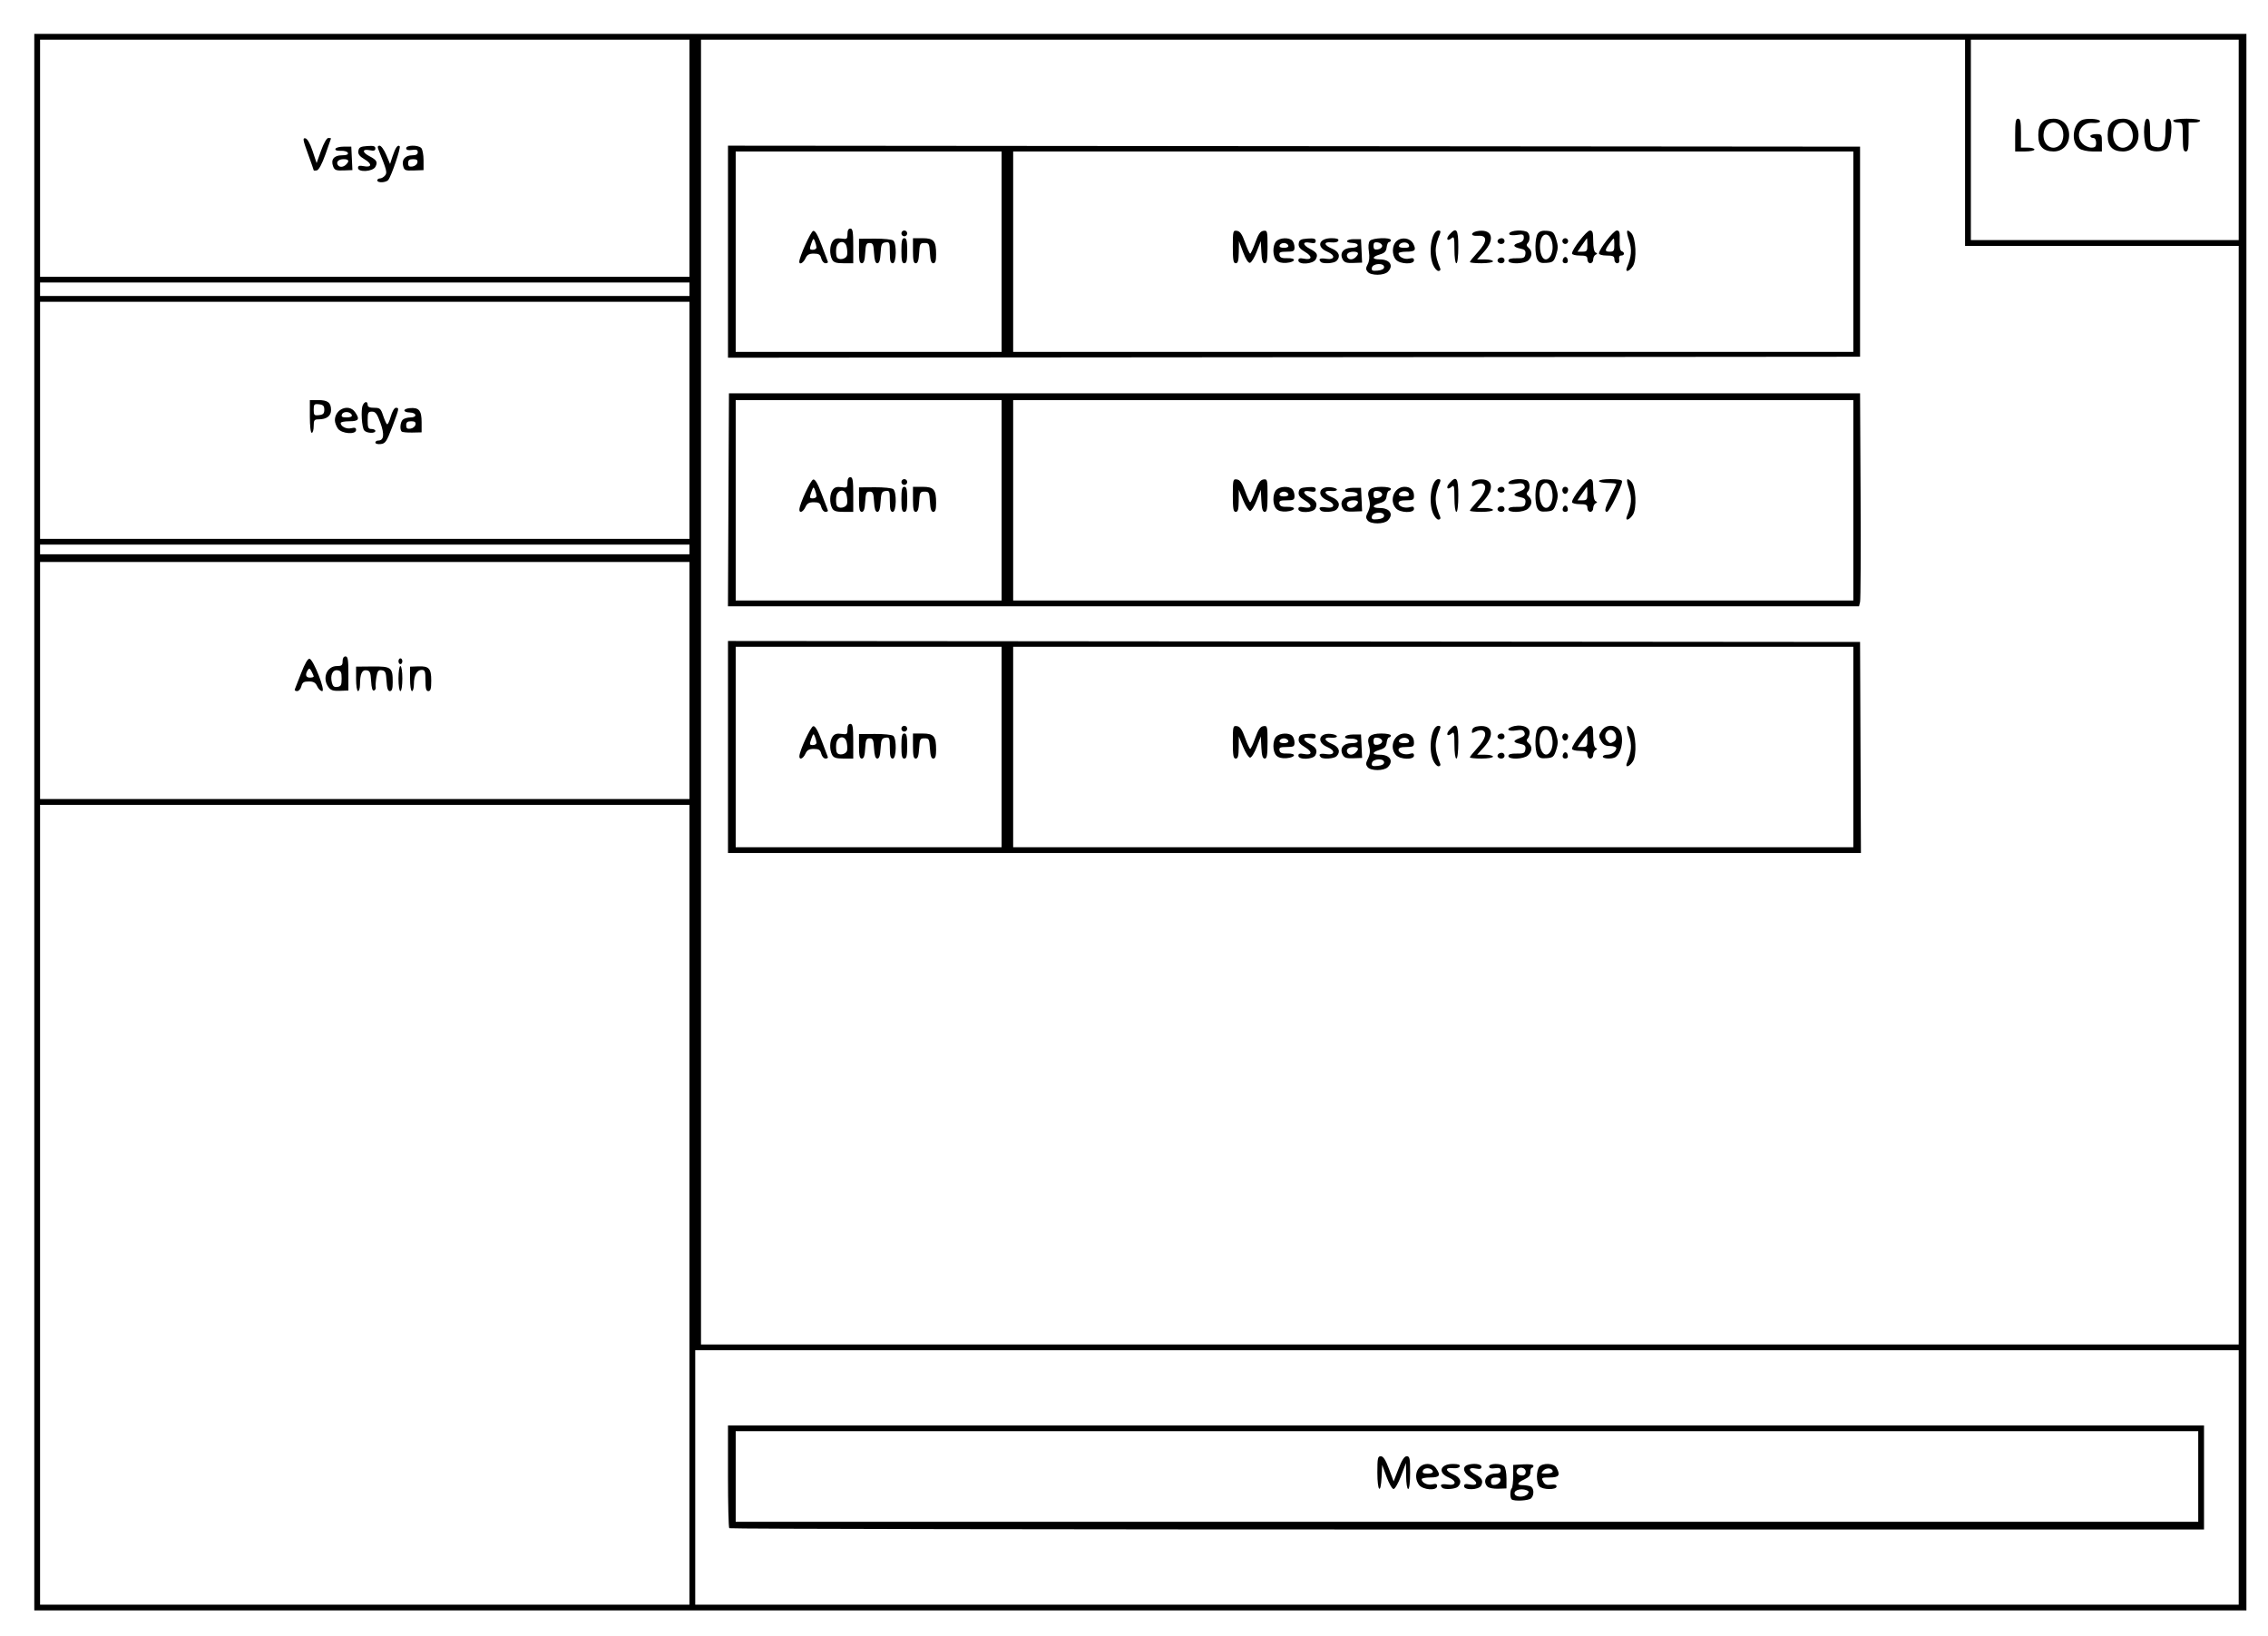 <?xml version="1.0" encoding="UTF-8" standalone="no"?>
<!-- Created with Inkscape (http://www.inkscape.org/) -->

<svg
   xmlns:dc="http://purl.org/dc/elements/1.1/"
   xmlns:cc="http://creativecommons.org/ns#"
   xmlns:rdf="http://www.w3.org/1999/02/22-rdf-syntax-ns#"
   xmlns:svg="http://www.w3.org/2000/svg"
   xmlns="http://www.w3.org/2000/svg"
   xmlns:sodipodi="http://sodipodi.sourceforge.net/DTD/sodipodi-0.dtd"
   xmlns:inkscape="http://www.inkscape.org/namespaces/inkscape"
   version="1.1"
   id="svg3870"
   width="1177"
   height="849"
   viewBox="0 0 1177 849"
   sodipodi:docname="restchat_client_layout_2.svg"
   inkscape:version="0.92.5 (2060ec1f9f, 2020-04-08)">
  <defs
     id="defs3874" />
  <sodipodi:namedview
     pagecolor="#ffffff"
     bordercolor="#666666"
     borderopacity="1"
     objecttolerance="10"
     gridtolerance="10"
     guidetolerance="10"
     inkscape:pageopacity="0"
     inkscape:pageshadow="2"
     inkscape:window-width="1274"
     inkscape:window-height="1146"
     id="namedview3872"
     showgrid="false"
     inkscape:zoom="6.2898353"
     inkscape:cx="1125.6784"
     inkscape:cy="3.3086229"
     inkscape:window-x="1282"
     inkscape:window-y="290"
     inkscape:window-maximized="0"
     inkscape:current-layer="svg3870" />
  <path
     style="fill:#000000"
     d="M 17.795,426.59 V 17.59 H 591.795 1165.795 v 409 409 H 591.795 17.795 Z m 340,198.5 v -207.5 h -168.5 -168.5 v 207.5 207.5 h 168.5 168.5 z m 804,141.5 v -66 h -400.5 -400.5 v 66 66 h 400.5 400.5 z M 378.462,792.923 c -0.367,-0.367 -0.667,-12.517 -0.667,-27 v -26.333 h 383 383 v 27 27 H 761.462 c -210.283,0 -382.633,-0.3 -383,-0.667 z m 762.333,-26.833 v -23.5 h -379.5 -379.5 v 23.5 23.5 h 379.5 379.5 z M 784.462,777.923 c -0.901,-0.901 -0.847,-4.82 0.08,-5.746 0.41,-0.41 0.748,-3.298 0.75,-6.417 l 0.004,-5.67 5.25,-0.302 c 3.199,-0.184 5.25,0.109 5.25,0.75 0,0.579 -0.373,1.052 -0.829,1.052 -0.456,0 -0.794,1.012 -0.75,2.25 0.056,1.598 -0.856,2.684 -3.149,3.75 -3.844,1.786 -4.189,3 -0.853,3 1.33,0 3.13,0.273 4,0.607 1.864,0.715 2.096,4.479 0.382,6.193 -1.265,1.265 -8.995,1.672 -10.133,0.533 z m 8.236,-2.717 c 0.889,-1.071 0.785,-1.523 -0.459,-2 -3.294,-1.264 -7.27,0.238 -6.013,2.271 0.964,1.56 5.096,1.386 6.472,-0.271 z m -0.903,-11.617 c 0,-2.121 -3.347,-2.865 -4.5,-1 -0.923,1.494 0.361,3 2.559,3 1.274,0 1.941,-0.687 1.941,-2 z m -77,0.5 c 0,-7.491 0.212,-8.5 1.785,-8.5 1.281,0 2.473,1.84 4.224,6.522 l 2.439,6.522 2.519,-6.522 c 1.777,-4.6 3.037,-6.522 4.276,-6.522 1.539,0 1.758,1.057 1.758,8.5 0,5 -0.412,8.5 -1,8.5 -0.56,0 -1.034,-2.968 -1.078,-6.75 l -0.078,-6.75 -2.561,6.75 c -1.408,3.712 -3.149,6.75 -3.869,6.75 -0.719,0 -2.345,-2.812 -3.612,-6.25 l -2.304,-6.25 -0.298,6.25 c -0.445,9.352 -2.202,7.557 -2.202,-2.25 z m 21.557,6.277 c -3.221,-4.598 -0.673,-10.777 4.443,-10.777 1.849,0 3.446,0.799 4.443,2.223 2.617,3.737 1.976,4.777 -2.943,4.777 -2.475,0 -4.5,0.395 -4.5,0.878 0,1.824 3.041,3.329 5.487,2.715 1.858,-0.466 2.513,-0.235 2.513,0.888 0,2.581 -7.536,2.019 -9.443,-0.703 z m 7.198,-7.027 c -0.616,-1.87 -4.409,-2.095 -5.096,-0.303 -0.458,1.195 0.108,1.553 2.456,1.553 1.994,0 2.909,-0.433 2.64,-1.25 z m 4.912,8.583 c -1.539,-1.539 -0.446,-2.172 2.833,-1.64 4.485,0.728 4.891,-1.875 0.572,-3.664 -5.927,-2.455 -4.539,-7.03 2.134,-7.03 2.725,0 3.831,0.39 3.543,1.25 -0.25,0.749 -1.687,1.12 -3.583,0.925 -4.229,-0.435 -4.038,1.434 0.334,3.261 3.633,1.518 4.566,4.099 2.3,6.364 -1.276,1.276 -7.015,1.652 -8.133,0.533 z m 11.333,-0.808 c 0,-1.092 0.748,-1.325 2.879,-0.899 4.268,0.854 4.62,-1.134 0.62,-3.494 -3.704,-2.185 -4.668,-5.469 -1.917,-6.525 3.062,-1.175 7.418,-0.665 7.418,0.868 0,1.106 -0.751,1.325 -3,0.875 -3.9,-0.78 -3.955,1.105 -0.09,3.103 3.375,1.746 4.181,3.345 2.92,5.797 -1.175,2.284 -8.83,2.523 -8.83,0.275 z m 12.2,0.275 c -2.865,-2.865 -0.551,-6.8 4,-6.8 1.91,0 2.8,-0.513 2.8,-1.613 0,-1.224 -0.724,-1.507 -3,-1.173 -2.047,0.3 -3,0.019 -3,-0.886 0,-1.689 6.138,-1.789 7.8,-0.127 0.66,0.66 1.2,3.512 1.2,6.338 v 5.138 l -4.3,0.163 c -2.365,0.089 -4.84,-0.378 -5.5,-1.038 z m 6.613,-3.05 c 0.248,-1.3 -0.329,-1.75 -2.24,-1.75 -1.935,0 -2.573,0.513 -2.573,2.07 0,1.572 0.539,1.993 2.24,1.75 1.232,-0.176 2.39,-1.107 2.573,-2.07 z m 20.209,2.777 c -0.672,-0.81 -1.222,-3.072 -1.222,-5.027 0,-1.955 0.55,-4.217 1.222,-5.027 1.824,-2.198 7.681,-1.896 8.942,0.461 2.11,3.942 1.333,5.066 -3.5,5.066 -4.298,0 -4.476,0.11 -3.411,2.1 0.85,1.589 1.834,1.996 4.035,1.673 1.967,-0.289 2.911,0.003 2.911,0.9 0,1.864 -7.409,1.744 -8.978,-0.146 z m 6.978,-7.558 c 0,-1.876 -3.127,-2.271 -4.792,-0.605 -1.516,1.516 -1.399,1.637 1.578,1.637 1.768,0 3.214,-0.464 3.214,-1.031 z M 1161.795,412.59 v -285 h -71 -71 v -53.5 -53.5 h -328 -328 v 338.5 338.5 h 399 399 z M 377.795,387.588 v -55.002 l 293.75,0.252 293.75,0.252 0.228,54.75 0.227,54.75 H 671.772 377.795 Z m 142,0.002 v -52 h -69 -69 v 52 52 h 69 69 z m -104.948,4.75 c 0.121,-2.902 5.838,-15.274 7.182,-15.544 1.009,-0.203 2.369,2.126 4.365,7.47 1.595,4.27 3.05,8.115 3.233,8.544 0.183,0.429 -0.371,0.78 -1.231,0.78 -0.86,0 -1.847,-1.125 -2.192,-2.5 -0.507,-2.021 -1.246,-2.5 -3.859,-2.5 -2.476,0 -3.497,0.584 -4.37,2.5 -1.187,2.606 -3.22,3.418 -3.13,1.25 z m 8.877,-7 c -0.039,-0.688 -0.413,-2.127 -0.833,-3.199 -0.672,-1.718 -0.895,-1.569 -1.878,1.25 -1.006,2.885 -0.924,3.199 0.833,3.199 1.071,0 1.916,-0.562 1.878,-1.25 z m 8.105,6.316 c -1.44,-2.69 -1.292,-7.332 0.302,-9.512 0.967,-1.322 2.214,-1.7 4.5,-1.364 2.914,0.427 3.163,0.242 3.163,-2.363 0,-1.846 0.52,-2.827 1.5,-2.827 1.222,0 1.5,1.667 1.5,9 v 9 h -4.965 c -3.885,0 -5.19,-0.421 -6,-1.934 z m 7.793,-2.395 c 0.192,-1.006 0.068,-2.948 -0.275,-4.315 -0.912,-3.635 -4.933,-2.903 -5.378,0.978 -0.179,1.559 -0.068,3.503 0.246,4.32 0.787,2.051 4.974,1.289 5.407,-0.984 z m 6.172,-2.025 v -6.354 l 8.25,-0.059 c 4.537,-0.033 8.812,0.407 9.5,0.976 1.889,1.565 1.672,11.791 -0.25,11.791 -1.154,0 -1.5,-1.286 -1.5,-5.57 0,-5.204 -0.148,-5.549 -2.25,-5.25 -1.96,0.278 -2.289,0.996 -2.552,5.57 -0.212,3.681 -0.719,5.25 -1.698,5.25 -0.978,0 -1.486,-1.569 -1.698,-5.25 -0.258,-4.483 -0.595,-5.25 -2.302,-5.25 -1.708,0 -2.044,0.767 -2.302,5.25 -0.217,3.777 -0.709,5.25 -1.75,5.25 -1.112,-3e-5 -1.448,-1.475 -1.448,-6.354 z m 22,-0.146 c 0,-5.111 0.321,-6.5 1.5,-6.5 1.179,0 1.5,1.389 1.5,6.5 0,5.111 -0.321,6.5 -1.5,6.5 -1.179,0 -1.5,-1.389 -1.5,-6.5 z m 6,0 v -6.5 h 4.965 c 5.857,0 7.035,1.412 7.035,8.434 0,3.319 -0.395,4.566 -1.448,4.566 -1.041,0 -1.533,-1.473 -1.75,-5.25 -0.279,-4.853 -0.491,-5.25 -2.802,-5.25 -2.311,0 -2.523,0.397 -2.802,5.25 -0.217,3.777 -0.709,5.25 -1.75,5.25 -1.115,0 -1.448,-1.493 -1.448,-6.5 z m -6,-9 c 0,-0.825 0.675,-1.5 1.5,-1.5 0.825,0 1.5,0.675 1.5,1.5 0,0.825 -0.675,1.5 -1.5,1.5 -0.825,0 -1.5,-0.675 -1.5,-1.5 z m 494,9.5 v -52 h -218 -218 v 52 52 h 218 218 z m -252.028,10.466 c -0.964,-1.161 -1.003,-2.073 -0.162,-3.75 1.499,-2.99 1.659,-4.708 0.742,-7.979 -1.143,-4.076 0.76,-5.737 6.571,-5.737 2.683,0 4.878,0.45 4.878,1 0,0.55 -0.42,1 -0.934,1 -0.513,0 -1.076,1.238 -1.25,2.75 -0.244,2.122 -1.058,2.968 -3.566,3.707 -4.194,1.235 -4.168,2.543 0.05,2.543 5.229,0 7.313,3.244 4.129,6.429 -2.031,2.031 -8.782,2.055 -10.457,0.037 z m 8.528,-2.466 c 0,-2.307 -5.874,-2.01 -6.323,0.32 -0.291,1.513 0.212,1.766 2.986,1.5 2.157,-0.207 3.337,-0.85 3.337,-1.82 z m -1,-11 c 0,-0.825 -1.012,-1.644 -2.25,-1.82 -1.732,-0.246 -2.25,0.173 -2.25,1.82 0,1.646 0.518,2.065 2.25,1.82 1.238,-0.176 2.25,-0.995 2.25,-1.82 z m 26.383,9.75 c -2.601,-6.216 -0.752,-17.75 2.845,-17.75 1.032,0 1.258,0.535 0.741,1.75 -2.965,6.969 -2.93,10.504 0.179,18 0.285,0.688 -0.14,1.25 -0.944,1.25 -0.804,0 -2.074,-1.462 -2.822,-3.25 z m 100.629,1.5 c 2.396,-5.775 2.695,-9.342 1.17,-13.973 -1.745,-5.301 -1.44,-6.464 1.043,-3.98 2.465,2.465 3.041,13.884 0.868,17.201 -1.879,2.868 -4.194,3.433 -3.081,0.752 z M 639.795,385.02 c 0,-8.197 0.093,-8.556 2.146,-8.25 1.605,0.239 2.663,1.769 4.194,6.07 1.126,3.163 2.323,5.75 2.66,5.75 0.337,0 1.534,-2.587 2.66,-5.75 1.531,-4.301 2.588,-5.831 4.194,-6.07 2.053,-0.306 2.146,0.053 2.146,8.25 0,6.82 -0.296,8.57 -1.45,8.57 -1.064,0 -1.53,-1.531 -1.75,-5.75 l -0.3,-5.75 -2.111,5.5 c -1.161,3.025 -2.708,5.5 -3.438,5.5 -0.73,0 -2.347,-2.475 -3.592,-5.5 l -2.265,-5.5 -0.047,5.75 c -0.036,4.424 -0.393,5.75 -1.547,5.75 -1.217,0 -1.5,-1.619 -1.5,-8.57 z m 22.624,7.051 c -2.07,-2.07 -2.101,-7.862 -0.053,-9.91 1.86,-1.86 6.53,-2.07 8.229,-0.371 0.66,0.66 1.2,2.235 1.2,3.5 0,2.024 -0.49,2.3 -4.073,2.3 -3.349,0 -4.01,0.311 -3.717,1.75 0.269,1.32 1.279,1.721 4.112,1.632 4.835,-0.151 4.368,2.003 -0.525,2.42 -2.275,0.194 -4.131,-0.28 -5.173,-1.321 z m 6.126,-7.732 c -0.229,-0.688 -1.242,-1.25 -2.25,-1.25 -1.008,0 -2.021,0.562 -2.25,1.25 -0.264,0.792 0.561,1.25 2.25,1.25 1.689,0 2.514,-0.458 2.25,-1.25 z m 5.25,7.775 c 0,-1.092 0.748,-1.325 2.879,-0.899 4.298,0.86 4.609,-1.14 0.551,-3.535 -2.673,-1.577 -3.487,-2.667 -3.249,-4.348 0.265,-1.863 1.04,-2.295 4.569,-2.551 3.285,-0.238 4.25,0.041 4.25,1.225 0,1.169 -0.711,1.39 -3,0.932 -3.9,-0.78 -3.955,1.105 -0.09,3.103 3.375,1.746 4.181,3.345 2.92,5.797 -1.175,2.284 -8.83,2.523 -8.83,0.275 z m 11.667,0.808 c -1.539,-1.539 -0.446,-2.172 2.833,-1.64 4.485,0.728 4.891,-1.875 0.572,-3.664 -5.717,-2.368 -4.532,-7.381 1.613,-6.83 1.846,0.165 3.336,0.745 3.311,1.287 -0.025,0.543 -1.385,0.846 -3.021,0.675 -4.059,-0.426 -3.752,1.487 0.525,3.274 3.633,1.518 4.566,4.099 2.3,6.364 -1.276,1.276 -7.015,1.652 -8.133,0.533 z m 11.337,-1.327 c -1.747,-3.265 0.359,-6.007 4.615,-6.007 2.406,0 3.407,-0.402 3.108,-1.25 -0.245,-0.696 -1.857,-1.182 -3.634,-1.097 -2.021,0.097 -3.053,-0.271 -2.81,-1 0.211,-0.634 2.147,-1.153 4.301,-1.153 h 3.917 l 0.293,6.086 0.293,6.086 -4.505,0.17 c -3.592,0.136 -4.722,-0.236 -5.579,-1.836 z m 6.796,-1.207 c 1.853,-1.853 1.434,-2.8 -1.241,-2.8 -2.634,0 -4.053,1.392 -3.059,3 0.837,1.354 2.84,1.26 4.3,-0.2 z m 20.855,1.371 c -3.734,-4.126 -0.912,-11.171 4.474,-11.171 3.091,0 4.871,1.717 4.871,4.7 0,2.017 -0.493,2.3 -4,2.3 -2.805,0 -4,0.428 -4,1.433 0,1.774 3.32,2.918 6,2.067 1.419,-0.45 2,-0.18 2,0.933 0,2.32 -7.191,2.119 -9.345,-0.261 z m 6.686,-7.724 c -0.688,-1.792 -4.481,-1.567 -5.096,0.303 -0.269,0.817 0.646,1.25 2.64,1.25 2.348,0 2.915,-0.358 2.456,-1.553 z m 23.659,2.43 c 0,-6.268 -0.183,-6.971 -1.524,-5.857 -2.285,1.897 -3.067,0.291 -0.981,-2.014 3.585,-3.962 4.506,-2.635 4.506,6.494 0,5 -0.412,8.5 -1,8.5 -0.573,0 -1,-3.041 -1,-7.122 z m 8,6.484 c 0,-0.351 1.8,-2.591 4,-4.978 4.089,-4.436 5.116,-8.019 2.578,-8.993 -0.782,-0.3 -2.397,-0.024 -3.589,0.614 -1.881,1.007 -2.122,0.918 -1.82,-0.673 0.237,-1.252 1.396,-1.934 3.655,-2.151 6.96,-0.67 8.2,4.572 2.56,10.815 l -3.616,4.003 h 4.116 c 2.264,0 4.116,0.45 4.116,1 0,0.556 -2.667,1 -6,1 -3.3,0 -6,-0.287 -6,-0.638 z m 14.694,-0.001 c -0.933,-0.934 0.195,-2.361 1.865,-2.361 0.793,0 1.441,0.675 1.441,1.5 0,1.506 -2.111,2.056 -3.306,0.861 z m 5.306,-0.697 c 0,-0.919 1.327,-1.309 4.25,-1.25 3.683,0.075 4.293,-0.215 4.571,-2.175 0.259,-1.827 -0.268,-2.379 -2.75,-2.875 -3.867,-0.773 -3.886,-1.618 -0.069,-3.059 2.219,-0.838 2.833,-1.574 2.353,-2.824 -0.516,-1.345 -1.436,-1.565 -4.502,-1.074 -3.8,0.608 -5.348,-0.62 -2.271,-1.801 4.464,-1.713 9.418,-0.24 9.418,2.8 0,1.206 -0.469,2.662 -1.042,3.235 -0.723,0.723 -0.57,1.434 0.5,2.322 2.066,1.715 1.948,4.359 -0.286,6.38 -2.271,2.055 -10.171,2.303 -10.171,0.319 z m 15.065,-0.541 c -1.48,-2.766 -1.335,-11.372 0.229,-13.51 0.909,-1.243 2.323,-1.672 4.75,-1.441 3.062,0.291 3.602,0.791 4.742,4.39 1.048,3.31 1.048,4.791 0,8 -1.155,3.537 -1.661,3.97 -4.971,4.245 -2.85,0.237 -3.926,-0.145 -4.75,-1.684 z m 6.899,-2.056 c 2.142,-4.002 0.568,-11.066 -2.465,-11.066 -3.004,0 -4.361,5.607 -2.525,10.435 1.155,3.039 3.54,3.34 4.99,0.631 z m 6.212,2.381 c 0.452,-2.172 2.227,-2.305 2.633,-0.197 0.211,1.095 -0.28,1.75 -1.31,1.75 -0.961,0 -1.512,-0.647 -1.323,-1.553 z m 12.823,-0.447 c 0,-1.667 -0.667,-2 -4,-2 -2.2,0 -4,-0.477 -4,-1.06 0,-2.144 7.555,-11.865 9.25,-11.902 1.456,-0.032 1.75,0.872 1.75,5.379 0,3.356 0.476,5.639 1.25,6 1,0.467 1,0.7 0,1.167 -0.688,0.321 -1.25,1.446 -1.25,2.5 0,1.054 -0.675,1.917 -1.5,1.917 -0.833,0 -1.5,-0.889 -1.5,-2 z m 0,-7.667 c 0,-2.017 -0.146,-3.479 -0.324,-3.25 -0.178,0.229 -1.334,1.879 -2.568,3.667 l -2.244,3.25 h 2.568 c 2.291,0 2.568,-0.396 2.568,-3.667 z m 8,8.667 c 0,-0.55 1.035,-1 2.3,-1 2.423,0 4.7,-1.676 4.7,-3.46 0,-0.583 -1.439,-1.055 -3.197,-1.05 -2.415,0.007 -3.563,-0.635 -4.691,-2.625 -1.344,-2.372 -1.322,-2.896 0.22,-5.25 2.057,-3.14 6.53,-3.53 9.012,-0.786 2.842,3.14 1.761,12.065 -1.745,14.406 -1.638,1.094 -6.6,0.918 -6.6,-0.235 z m 5.837,-7.878 c 2.095,-1.328 1.02,-5.571 -1.502,-5.93 -2.614,-0.372 -4.125,3.152 -2.296,5.356 1.383,1.666 1.941,1.751 3.798,0.574 z m -26.198,-0.815 c -1.195,-1.195 -0.646,-3.306 0.861,-3.306 0.825,0 1.5,0.648 1.5,1.441 0,1.671 -1.427,2.798 -2.361,1.865 z m -33.946,-0.946 c -0.933,-0.933 0.195,-2.361 1.865,-2.361 0.793,0 1.441,0.675 1.441,1.5 0,1.506 -2.111,2.056 -3.306,0.861 z m -399.452,-123.611 0.258,-55.25 h 293.5 293.5 l 0.273,53 c 0.15,29.15 0.029,54.013 -0.269,55.25 l -0.542,2.25 H 671.267 377.778 Z m 141.758,0.25 v -52 h -69 -69 v 52 52 h 69 69 z m -104.948,4.75 c 0.121,-2.902 5.838,-15.274 7.182,-15.544 1.009,-0.203 2.369,2.126 4.365,7.47 1.595,4.27 3.05,8.115 3.233,8.544 0.183,0.429 -0.371,0.78 -1.231,0.78 -0.86,0 -1.847,-1.125 -2.192,-2.5 -0.507,-2.021 -1.246,-2.5 -3.859,-2.5 -2.476,0 -3.497,0.584 -4.37,2.5 -1.187,2.606 -3.22,3.418 -3.13,1.25 z m 8.877,-7 c -0.039,-0.688 -0.413,-2.127 -0.833,-3.199 -0.672,-1.718 -0.895,-1.569 -1.878,1.25 -1.006,2.885 -0.924,3.199 0.833,3.199 1.071,0 1.916,-0.562 1.878,-1.25 z m 8.105,6.316 c -1.44,-2.69 -1.292,-7.332 0.302,-9.512 0.967,-1.322 2.214,-1.7 4.5,-1.364 2.914,0.428 3.163,0.242 3.163,-2.363 0,-1.846 0.52,-2.827 1.5,-2.827 1.222,0 1.5,1.667 1.5,9 v 9 h -4.965 c -3.885,0 -5.19,-0.421 -6,-1.934 z m 7.793,-2.395 c 0.192,-1.006 0.068,-2.948 -0.275,-4.315 -0.912,-3.635 -4.933,-2.903 -5.378,0.978 -0.179,1.559 -0.068,3.503 0.246,4.32 0.787,2.051 4.974,1.289 5.407,-0.984 z m 6.172,-2.025 v -6.354 l 8.25,-0.059 c 4.537,-0.033 8.812,0.407 9.5,0.976 1.889,1.565 1.672,11.791 -0.25,11.791 -1.154,0 -1.5,-1.286 -1.5,-5.57 0,-5.204 -0.148,-5.549 -2.25,-5.25 -1.96,0.278 -2.289,0.996 -2.552,5.57 -0.212,3.681 -0.719,5.25 -1.698,5.25 -0.978,0 -1.486,-1.569 -1.698,-5.25 -0.258,-4.483 -0.595,-5.25 -2.302,-5.25 -1.708,0 -2.044,0.767 -2.302,5.25 -0.217,3.777 -0.709,5.25 -1.75,5.25 -1.112,-3e-5 -1.448,-1.475 -1.448,-6.354 z m 22,-0.146 c 0,-5.111 0.321,-6.5 1.5,-6.5 1.179,0 1.5,1.389 1.5,6.5 0,5.111 -0.321,6.5 -1.5,6.5 -1.179,0 -1.5,-1.389 -1.5,-6.5 z m 6,0 v -6.5 h 4.965 c 5.857,0 7.035,1.412 7.035,8.434 0,3.319 -0.395,4.566 -1.448,4.566 -1.041,0 -1.533,-1.473 -1.75,-5.25 -0.279,-4.853 -0.491,-5.25 -2.802,-5.25 -2.311,0 -2.523,0.397 -2.802,5.25 -0.217,3.777 -0.709,5.25 -1.75,5.25 -1.115,0 -1.448,-1.493 -1.448,-6.5 z m -6,-9 c 0,-0.825 0.675,-1.5 1.5,-1.5 0.825,0 1.5,0.675 1.5,1.5 0,0.825 -0.675,1.5 -1.5,1.5 -0.825,0 -1.5,-0.675 -1.5,-1.5 z m 494,9.5 v -52 h -218 -218 v 52 52 h 218 218 z m -252.028,10.466 c -0.964,-1.161 -1.003,-2.073 -0.162,-3.75 1.499,-2.99 1.659,-4.708 0.742,-7.979 -1.143,-4.076 0.76,-5.737 6.571,-5.737 2.683,0 4.878,0.45 4.878,1 0,0.55 -0.42,1 -0.934,1 -0.513,0 -1.076,1.238 -1.25,2.75 -0.244,2.122 -1.058,2.968 -3.566,3.707 -4.194,1.235 -4.168,2.543 0.05,2.543 5.229,0 7.313,3.244 4.129,6.429 -2.031,2.031 -8.782,2.055 -10.457,0.037 z m 8.528,-2.466 c 0,-2.307 -5.874,-2.01 -6.323,0.32 -0.291,1.513 0.212,1.766 2.986,1.5 2.157,-0.207 3.337,-0.85 3.337,-1.82 z m -1,-11 c 0,-0.825 -1.012,-1.644 -2.25,-1.82 -1.732,-0.246 -2.25,0.173 -2.25,1.82 0,1.646 0.518,2.065 2.25,1.82 1.238,-0.176 2.25,-0.995 2.25,-1.82 z m 26.383,9.75 c -2.601,-6.216 -0.752,-17.75 2.845,-17.75 1.032,0 1.258,0.535 0.741,1.75 -2.965,6.969 -2.93,10.504 0.179,18 0.285,0.688 -0.14,1.25 -0.944,1.25 -0.804,0 -2.074,-1.462 -2.822,-3.25 z m 100.629,1.5 c 2.396,-5.775 2.695,-9.342 1.17,-13.973 -1.745,-5.301 -1.44,-6.464 1.043,-3.98 2.465,2.465 3.041,13.884 0.868,17.201 -1.879,2.868 -4.194,3.433 -3.081,0.752 z M 639.795,257.02 c 0,-8.197 0.093,-8.556 2.146,-8.25 1.605,0.239 2.663,1.769 4.194,6.07 1.126,3.163 2.323,5.75 2.66,5.75 0.337,0 1.534,-2.587 2.66,-5.75 1.531,-4.301 2.588,-5.831 4.194,-6.07 2.053,-0.306 2.146,0.053 2.146,8.25 0,6.82 -0.296,8.57 -1.45,8.57 -1.064,0 -1.53,-1.531 -1.75,-5.75 l -0.3,-5.75 -2.111,5.5 c -1.161,3.025 -2.708,5.5 -3.438,5.5 -0.73,0 -2.347,-2.475 -3.592,-5.5 l -2.265,-5.5 -0.047,5.75 c -0.036,4.424 -0.393,5.75 -1.547,5.75 -1.217,0 -1.5,-1.619 -1.5,-8.57 z m 22.624,7.051 c -2.07,-2.07 -2.101,-7.862 -0.053,-9.91 1.86,-1.86 6.53,-2.07 8.229,-0.371 0.66,0.66 1.2,2.235 1.2,3.5 0,2.024 -0.49,2.3 -4.073,2.3 -3.349,0 -4.01,0.311 -3.717,1.75 0.269,1.32 1.279,1.721 4.112,1.632 4.835,-0.151 4.368,2.003 -0.525,2.42 -2.275,0.194 -4.131,-0.28 -5.173,-1.321 z m 6.126,-7.732 c -0.229,-0.688 -1.242,-1.25 -2.25,-1.25 -1.008,0 -2.021,0.562 -2.25,1.25 -0.264,0.792 0.561,1.25 2.25,1.25 1.689,0 2.514,-0.458 2.25,-1.25 z m 5.25,7.775 c 0,-1.092 0.748,-1.325 2.879,-0.899 4.298,0.86 4.609,-1.14 0.551,-3.535 -2.673,-1.577 -3.487,-2.667 -3.249,-4.348 0.265,-1.863 1.04,-2.295 4.569,-2.551 3.285,-0.238 4.25,0.041 4.25,1.225 0,1.169 -0.711,1.39 -3,0.932 -3.9,-0.78 -3.955,1.105 -0.09,3.103 3.375,1.746 4.181,3.345 2.92,5.797 -1.175,2.284 -8.83,2.523 -8.83,0.275 z m 11.667,0.808 c -1.539,-1.539 -0.446,-2.172 2.833,-1.64 4.485,0.728 4.891,-1.875 0.572,-3.664 -5.717,-2.368 -4.532,-7.381 1.613,-6.83 1.846,0.165 3.336,0.745 3.311,1.287 -0.025,0.543 -1.385,0.846 -3.021,0.675 -4.059,-0.426 -3.752,1.487 0.525,3.274 3.633,1.518 4.566,4.099 2.3,6.364 -1.276,1.276 -7.015,1.652 -8.133,0.533 z m 11.337,-1.327 c -1.747,-3.265 0.359,-6.007 4.615,-6.007 2.406,0 3.407,-0.402 3.108,-1.25 -0.245,-0.696 -1.857,-1.182 -3.634,-1.097 -2.021,0.097 -3.053,-0.271 -2.81,-1 0.211,-0.634 2.147,-1.153 4.301,-1.153 h 3.917 l 0.293,6.086 0.293,6.086 -4.505,0.17 c -3.592,0.136 -4.722,-0.236 -5.579,-1.836 z m 6.796,-1.207 c 1.853,-1.853 1.434,-2.8 -1.241,-2.8 -2.634,0 -4.053,1.392 -3.059,3 0.837,1.354 2.84,1.26 4.3,-0.2 z m 20.855,1.371 c -3.734,-4.126 -0.912,-11.171 4.474,-11.171 3.091,0 4.871,1.717 4.871,4.7 0,2.017 -0.493,2.3 -4,2.3 -2.805,0 -4,0.428 -4,1.433 0,1.774 3.32,2.918 6,2.067 1.419,-0.45 2,-0.18 2,0.933 0,2.32 -7.191,2.119 -9.345,-0.261 z m 6.686,-7.724 c -0.688,-1.792 -4.481,-1.567 -5.096,0.303 -0.269,0.817 0.646,1.25 2.64,1.25 2.348,0 2.915,-0.358 2.456,-1.553 z m 23.659,2.43 c 0,-6.268 -0.183,-6.971 -1.524,-5.857 -2.285,1.897 -3.067,0.291 -0.981,-2.014 3.585,-3.962 4.506,-2.635 4.506,6.494 0,5 -0.412,8.5 -1,8.5 -0.573,0 -1,-3.041 -1,-7.122 z m 8,6.484 c 0,-0.351 1.8,-2.591 4,-4.978 4.089,-4.436 5.116,-8.019 2.578,-8.993 -0.782,-0.3 -2.397,-0.024 -3.589,0.614 -1.881,1.007 -2.122,0.918 -1.82,-0.673 0.237,-1.252 1.396,-1.934 3.655,-2.151 6.96,-0.67 8.2,4.572 2.56,10.815 l -3.616,4.003 h 4.116 c 2.264,0 4.116,0.45 4.116,1 0,0.556 -2.667,1 -6,1 -3.3,0 -6,-0.287 -6,-0.638 z m 14.694,-0.001 c -0.933,-0.934 0.195,-2.361 1.865,-2.361 0.793,0 1.441,0.675 1.441,1.5 0,1.506 -2.111,2.056 -3.306,0.861 z m 5.306,-0.697 c 0,-0.919 1.327,-1.309 4.25,-1.25 3.683,0.075 4.293,-0.215 4.571,-2.175 0.259,-1.827 -0.268,-2.379 -2.75,-2.875 -3.867,-0.773 -3.886,-1.618 -0.069,-3.059 2.219,-0.838 2.833,-1.574 2.353,-2.824 -0.516,-1.345 -1.436,-1.565 -4.502,-1.074 -2.119,0.339 -3.853,0.209 -3.853,-0.289 0,-1.851 6.017,-2.817 9.418,-1.512 1.785,0.685 2.122,4.453 0.539,6.035 -0.723,0.723 -0.57,1.434 0.5,2.322 2.066,1.715 1.948,4.359 -0.286,6.38 -2.271,2.055 -10.171,2.303 -10.171,0.319 z m 15.065,-0.541 c -1.48,-2.766 -1.335,-11.372 0.229,-13.51 0.909,-1.243 2.323,-1.672 4.75,-1.441 3.062,0.291 3.602,0.791 4.742,4.39 1.048,3.31 1.048,4.791 0,8 -1.155,3.537 -1.661,3.97 -4.971,4.245 -2.85,0.237 -3.926,-0.145 -4.75,-1.684 z m 6.899,-2.056 c 2.142,-4.002 0.568,-11.066 -2.465,-11.066 -3.004,0 -4.361,5.607 -2.525,10.435 1.155,3.039 3.54,3.34 4.99,0.631 z m 6.212,2.381 c 0.452,-2.172 2.227,-2.305 2.633,-0.197 0.211,1.095 -0.28,1.75 -1.31,1.75 -0.961,0 -1.512,-0.647 -1.323,-1.553 z m 12.823,-0.447 c 0,-1.667 -0.667,-2 -4,-2 -2.2,0 -4,-0.477 -4,-1.06 0,-2.144 7.555,-11.865 9.25,-11.902 1.456,-0.032 1.75,0.872 1.75,5.379 0,3.356 0.476,5.639 1.25,6 1,0.467 1,0.7 0,1.167 -0.688,0.321 -1.25,1.446 -1.25,2.5 0,1.054 -0.675,1.917 -1.5,1.917 -0.833,0 -1.5,-0.889 -1.5,-2 z m 0,-7.667 c 0,-2.017 -0.146,-3.479 -0.324,-3.25 -0.178,0.229 -1.334,1.879 -2.568,3.667 l -2.244,3.25 h 2.568 c 2.291,0 2.568,-0.396 2.568,-3.667 z m 9.562,7.417 c 0.383,-1.238 1.764,-4.373 3.067,-6.967 1.304,-2.594 2.37,-4.957 2.37,-5.25 0,-0.293 -2.025,-0.533 -4.5,-0.533 -2.475,0 -4.5,-0.45 -4.5,-1 0,-0.556 2.667,-1 6,-1 3.71,0 6,0.421 6,1.104 0,2.467 -6.594,15.859 -7.817,15.877 -0.908,0.013 -1.101,-0.68 -0.62,-2.231 z m -21.923,-7.444 c -1.195,-1.195 -0.646,-3.306 0.861,-3.306 0.825,0 1.5,0.648 1.5,1.441 0,1.671 -1.427,2.798 -2.361,1.865 z m -33.946,-0.946 c -0.933,-0.933 0.195,-2.361 1.865,-2.361 0.793,0 1.441,0.675 1.441,1.5 0,1.506 -2.111,2.056 -3.306,0.861 z M 377.795,130.59 V 75.587 l 293.75,0.252 293.75,0.252 v 54.5 54.5 l -293.75,0.252 -293.75,0.252 z m 142,0 V 78.59 h -69 -69 v 52 52 h 69 69 z m -105,5.234 c 0,-2.484 5.993,-15.783 7.222,-16.028 1.023,-0.204 2.369,2.093 4.378,7.47 1.595,4.27 3.05,8.115 3.233,8.544 0.183,0.429 -0.371,0.78 -1.231,0.78 -0.86,0 -1.847,-1.125 -2.192,-2.5 -0.507,-2.021 -1.246,-2.5 -3.859,-2.5 -2.476,0 -3.497,0.584 -4.37,2.5 -1.057,2.321 -3.182,3.478 -3.182,1.734 z m 8.93,-7.484 c -0.039,-0.688 -0.413,-2.127 -0.833,-3.199 -0.672,-1.718 -0.895,-1.569 -1.878,1.25 -1.006,2.885 -0.924,3.199 0.833,3.199 1.071,0 1.916,-0.562 1.878,-1.25 z m 8.105,6.316 c -1.44,-2.69 -1.292,-7.332 0.302,-9.512 0.967,-1.322 2.214,-1.7 4.5,-1.364 2.914,0.428 3.163,0.242 3.163,-2.363 0,-1.846 0.52,-2.827 1.5,-2.827 1.222,0 1.5,1.667 1.5,9 v 9 h -4.965 c -3.885,0 -5.19,-0.421 -6,-1.934 z m 7.793,-2.395 c 0.192,-1.006 0.068,-2.948 -0.275,-4.315 -0.912,-3.635 -4.933,-2.903 -5.378,0.978 -0.179,1.559 -0.068,3.503 0.246,4.32 0.787,2.051 4.974,1.289 5.407,-0.984 z m 6.172,-2.025 v -6.354 l 8.25,-0.059 c 4.537,-0.033 8.812,0.407 9.5,0.976 1.889,1.565 1.672,11.791 -0.25,11.791 -1.154,0 -1.5,-1.286 -1.5,-5.57 0,-5.204 -0.148,-5.549 -2.25,-5.25 -1.96,0.278 -2.289,0.996 -2.552,5.57 -0.212,3.681 -0.719,5.25 -1.698,5.25 -0.978,0 -1.486,-1.569 -1.698,-5.25 -0.258,-4.483 -0.595,-5.25 -2.302,-5.25 -1.708,0 -2.044,0.767 -2.302,5.25 -0.217,3.777 -0.709,5.25 -1.75,5.25 -1.112,-3e-5 -1.448,-1.475 -1.448,-6.354 z m 22,-0.146 c 0,-5.111 0.321,-6.5 1.5,-6.5 1.179,0 1.5,1.389 1.5,6.5 0,5.111 -0.321,6.5 -1.5,6.5 -1.179,0 -1.5,-1.389 -1.5,-6.5 z m 6,0 v -6.5 h 4.965 c 5.857,0 7.035,1.412 7.035,8.434 0,3.319 -0.395,4.566 -1.448,4.566 -1.041,0 -1.533,-1.473 -1.75,-5.25 -0.279,-4.853 -0.491,-5.25 -2.802,-5.25 -2.311,0 -2.523,0.397 -2.802,5.25 -0.217,3.777 -0.709,5.25 -1.75,5.25 -1.115,0 -1.448,-1.493 -1.448,-6.5 z m -6,-9 c 0,-0.825 0.675,-1.5 1.5,-1.5 0.825,0 1.5,0.675 1.5,1.5 0,0.825 -0.675,1.5 -1.5,1.5 -0.825,0 -1.5,-0.675 -1.5,-1.5 z m 494,9.5 V 78.59 h -218 -218 v 52 52 h 218 218 z m -252.028,10.466 c -1.031,-1.243 -1.029,-1.991 0.015,-3.941 0.831,-1.554 1.052,-3.885 0.621,-6.578 -0.42,-2.629 -0.241,-4.684 0.485,-5.559 1.33,-1.603 10.907,-1.944 10.907,-0.388 0,0.55 -0.42,1 -0.934,1 -0.513,0 -1.076,1.238 -1.25,2.75 -0.244,2.122 -1.058,2.968 -3.566,3.707 -4.194,1.235 -4.168,2.543 0.05,2.543 5.229,0 7.313,3.244 4.129,6.429 -2.031,2.031 -8.782,2.055 -10.457,0.037 z m 8.528,-2.466 c 0,-2.307 -5.874,-2.01 -6.323,0.32 -0.291,1.513 0.212,1.766 2.986,1.5 2.157,-0.207 3.337,-0.85 3.337,-1.82 z m -1,-11 c 0,-0.825 -1.012,-1.644 -2.25,-1.82 -1.732,-0.246 -2.25,0.173 -2.25,1.82 0,1.646 0.518,2.065 2.25,1.82 1.238,-0.176 2.25,-0.995 2.25,-1.82 z m 26.383,9.75 c -2.601,-6.216 -0.752,-17.75 2.845,-17.75 1.032,0 1.258,0.535 0.741,1.75 -2.965,6.969 -2.93,10.504 0.179,18 0.285,0.688 -0.14,1.25 -0.944,1.25 -0.804,0 -2.074,-1.462 -2.822,-3.25 z m 100.629,1.5 c 2.396,-5.775 2.695,-9.342 1.17,-13.973 -1.745,-5.301 -1.44,-6.464 1.043,-3.98 2.465,2.465 3.041,13.884 0.868,17.201 -1.879,2.868 -4.194,3.433 -3.081,0.752 z M 639.795,128.02 c 0,-8.197 0.093,-8.556 2.146,-8.25 1.605,0.239 2.663,1.769 4.194,6.07 1.126,3.163 2.323,5.75 2.66,5.75 0.337,0 1.534,-2.587 2.66,-5.75 1.531,-4.301 2.588,-5.831 4.194,-6.07 2.053,-0.306 2.146,0.053 2.146,8.25 0,6.82 -0.296,8.57 -1.45,8.57 -1.064,0 -1.53,-1.531 -1.75,-5.75 l -0.3,-5.75 -2.109,5.5 c -1.16,3.025 -2.735,5.623 -3.5,5.774 -0.881,0.174 -2.186,-1.844 -3.558,-5.5 l -2.167,-5.774 -0.083,5.75 c -0.063,4.408 -0.433,5.75 -1.583,5.75 -1.217,0 -1.5,-1.619 -1.5,-8.57 z m 22.624,7.051 c -2.07,-2.07 -2.101,-7.862 -0.053,-9.91 1.86,-1.86 6.53,-2.07 8.229,-0.371 0.66,0.66 1.2,2.235 1.2,3.5 0,2.024 -0.49,2.3 -4.073,2.3 -3.349,0 -4.01,0.311 -3.717,1.75 0.269,1.32 1.279,1.721 4.112,1.632 4.835,-0.151 4.368,2.003 -0.525,2.42 -2.275,0.194 -4.131,-0.28 -5.173,-1.321 z m 6.126,-7.732 c -0.229,-0.688 -1.242,-1.25 -2.25,-1.25 -1.008,0 -2.021,0.562 -2.25,1.25 -0.264,0.792 0.561,1.25 2.25,1.25 1.689,0 2.514,-0.458 2.25,-1.25 z m 5.25,7.775 c 0,-1.092 0.748,-1.325 2.879,-0.899 4.298,0.86 4.609,-1.14 0.551,-3.535 -2.673,-1.577 -3.487,-2.667 -3.249,-4.348 0.265,-1.863 1.04,-2.295 4.569,-2.551 3.285,-0.238 4.25,0.041 4.25,1.225 0,1.169 -0.711,1.39 -3,0.932 -3.912,-0.782 -3.951,1.107 -0.063,3.117 3.797,1.964 4.397,3.04 3.074,5.512 -1.35,2.522 -9.011,2.986 -9.011,0.546 z m 11.667,0.808 c -1.539,-1.539 -0.446,-2.172 2.833,-1.64 4.485,0.728 4.891,-1.875 0.572,-3.664 -5.927,-2.455 -4.539,-7.03 2.134,-7.03 2.725,0 3.831,0.39 3.543,1.25 -0.25,0.749 -1.687,1.12 -3.583,0.925 -4.229,-0.435 -4.038,1.434 0.334,3.261 3.633,1.518 4.566,4.099 2.3,6.364 -1.276,1.276 -7.015,1.652 -8.133,0.533 z m 11.337,-1.327 c -1.747,-3.265 0.359,-6.007 4.615,-6.007 4.052,0 4.335,-2.464 0.293,-2.553 -4.003,-0.088 -3.203,-1.947 0.838,-1.947 h 3.75 l 0.293,6.086 0.293,6.086 -4.505,0.17 c -3.592,0.136 -4.722,-0.236 -5.579,-1.836 z m 6.796,-1.207 c 1.853,-1.853 1.434,-2.8 -1.241,-2.8 -2.634,0 -4.053,1.392 -3.059,3 0.837,1.354 2.84,1.26 4.3,-0.2 z m 20.855,1.371 c -2.235,-2.47 -2.102,-7.457 0.257,-9.591 2.673,-2.419 7.23,-1.709 8.754,1.364 1.632,3.291 0.93,4.056 -3.725,4.056 -2.168,0 -3.941,0.395 -3.941,0.878 0,1.824 3.041,3.329 5.487,2.715 1.858,-0.466 2.513,-0.235 2.513,0.888 0,2.274 -7.223,2.035 -9.345,-0.31 z m 6.686,-7.724 c -0.688,-1.792 -4.481,-1.567 -5.096,0.303 -0.269,0.817 0.646,1.25 2.64,1.25 2.348,0 2.915,-0.358 2.456,-1.553 z m 23.659,2.43 c 0,-6.268 -0.183,-6.971 -1.524,-5.857 -2.285,1.897 -3.067,0.291 -0.981,-2.014 3.585,-3.962 4.506,-2.635 4.506,6.494 0,5 -0.412,8.5 -1,8.5 -0.573,0 -1,-3.041 -1,-7.122 z m 8,6.484 c 0,-0.351 1.829,-2.622 4.063,-5.046 5.136,-5.572 5.174,-8.954 0.097,-8.55 -4.453,0.355 -3.746,-2.144 0.732,-2.584 6.891,-0.677 8.106,4.6 2.491,10.815 l -3.616,4.003 h 4.116 c 2.264,0 4.116,0.45 4.116,1 0,0.556 -2.667,1 -6,1 -3.3,0 -6,-0.287 -6,-0.638 z m 14.694,-10e-4 c -0.933,-0.934 0.195,-2.361 1.865,-2.361 0.793,0 1.441,0.675 1.441,1.5 0,1.506 -2.111,2.056 -3.306,0.861 z m 5.306,-0.697 c 0,-0.919 1.327,-1.309 4.25,-1.25 3.683,0.075 4.293,-0.215 4.571,-2.175 0.259,-1.827 -0.268,-2.379 -2.75,-2.875 -3.715,-0.743 -3.977,-2.099 -0.571,-2.954 1.636,-0.411 2.5,-1.327 2.5,-2.65 0,-1.751 -0.468,-1.947 -3.482,-1.457 -1.915,0.311 -3.712,0.192 -3.994,-0.264 -1.044,-1.69 5.484,-2.741 8.894,-1.432 1.785,0.685 2.122,4.453 0.539,6.035 -0.723,0.723 -0.57,1.434 0.5,2.322 1.983,1.646 1.97,4.465 -0.029,6.464 -2.002,2.002 -10.429,2.192 -10.429,0.235 z m 15.065,-0.541 c -1.48,-2.766 -1.335,-11.372 0.229,-13.51 0.909,-1.243 2.323,-1.672 4.75,-1.441 3.062,0.291 3.602,0.791 4.742,4.39 1.048,3.31 1.048,4.791 0,8 -1.155,3.537 -1.661,3.97 -4.971,4.245 -2.85,0.237 -3.926,-0.145 -4.75,-1.684 z m 6.899,-2.056 c 2.416,-4.515 0.125,-12.081 -3.265,-10.781 -3.505,1.345 -2.843,12.715 0.74,12.715 0.819,0 1.955,-0.87 2.525,-1.934 z m 6.212,2.381 c 0.452,-2.172 2.227,-2.305 2.633,-0.197 0.211,1.095 -0.28,1.75 -1.31,1.75 -0.961,0 -1.512,-0.647 -1.323,-1.553 z m 12.823,-0.447 c 0,-1.667 -0.667,-2 -4,-2 -2.2,0 -4,-0.477 -4,-1.06 0,-2.144 7.555,-11.865 9.25,-11.902 1.456,-0.032 1.75,0.872 1.75,5.379 0,3.356 0.476,5.639 1.25,6 1,0.467 1,0.7 0,1.167 -0.688,0.321 -1.25,1.446 -1.25,2.5 0,1.054 -0.675,1.917 -1.5,1.917 -0.833,0 -1.5,-0.889 -1.5,-2 z m 0,-7.667 c 0,-2.017 -0.146,-3.479 -0.324,-3.25 -0.178,0.229 -1.334,1.879 -2.568,3.667 l -2.244,3.25 h 2.568 c 2.291,0 2.568,-0.396 2.568,-3.667 z m 14,7.667 c 0,-1.667 -0.667,-2 -4,-2 -2.211,0 -4,-0.486 -4,-1.086 0,-2.154 7.54,-11.891 9.217,-11.902 1.427,-0.01 1.684,0.861 1.525,5.163 -0.124,3.343 0.242,5.32 1.033,5.583 1.702,0.567 1.539,2.242 -0.218,2.242 -0.904,0 -1.299,0.746 -1.057,2 0.241,1.254 -0.153,2 -1.057,2 -0.793,0 -1.443,-0.9 -1.443,-2 z m -0.032,-7.75 c -0.03,-3.578 -0.102,-3.658 -1.573,-1.75 -3.476,4.509 -3.643,5.5 -0.93,5.5 2.269,0 2.532,-0.394 2.503,-3.75 z m -60.274,-0.889 c -0.933,-0.933 0.195,-2.361 1.865,-2.361 0.793,0 1.441,0.675 1.441,1.5 0,1.506 -2.111,2.056 -3.306,0.861 z m 33.306,-0.861 c 0,-0.825 0.675,-1.5 1.5,-1.5 0.825,0 1.5,0.675 1.5,1.5 0,0.825 -0.675,1.5 -1.5,1.5 -0.825,0 -1.5,-0.675 -1.5,-1.5 z m -453,228 v -61.5 h -168.5 -168.5 v 61.5 61.5 h 168.5 168.5 z m -204.833,4.672 c 0.183,-0.455 1.679,-4.292 3.325,-8.527 1.906,-4.905 3.484,-7.599 4.347,-7.422 2.025,0.413 8.425,16.777 6.562,16.777 -0.794,0 -1.956,-1.125 -2.583,-2.5 -0.873,-1.916 -1.894,-2.5 -4.37,-2.5 -2.612,0 -3.351,0.479 -3.859,2.5 -0.345,1.375 -1.331,2.5 -2.192,2.5 -0.86,0 -1.414,-0.372 -1.231,-0.828 z m 9.833,-6.738 c 0,-0.311 -0.498,-1.497 -1.107,-2.635 -0.888,-1.66 -1.281,-1.795 -1.985,-0.684 -1.462,2.309 -1.019,3.885 1.092,3.885 1.1,0 2,-0.255 2,-0.566 z m 7.561,5.349 c -3.245,-4.633 -0.68,-10.783 4.496,-10.783 2.473,0 2.943,-0.4 2.943,-2.5 0,-1.556 0.567,-2.5 1.5,-2.5 1.22,0 1.5,1.649 1.5,8.838 v 8.838 l -4.439,0.168 c -3.57,0.135 -4.745,-0.269 -6,-2.06 z m 6.939,-4.283 c 0,-3.339 -0.357,-4.051 -2.164,-4.308 -2.538,-0.362 -3.86,2.585 -2.891,6.445 0.468,1.865 1.183,2.413 2.84,2.178 1.865,-0.265 2.215,-0.947 2.215,-4.315 z m 7.5,0.153 v -6.347 l 8.502,-0.083 c 9.776,-0.096 10.498,0.469 10.498,8.211 0,3.319 -0.395,4.566 -1.448,4.566 -1.041,0 -1.533,-1.473 -1.75,-5.25 -0.259,-4.498 -0.611,-5.294 -2.455,-5.557 -1.8,-0.256 -2.26,0.33 -2.808,3.575 -0.361,2.135 -0.517,4.467 -0.347,5.182 0.17,0.715 -0.23,1.498 -0.887,1.74 -0.811,0.299 -1.293,-1.27 -1.5,-4.875 -0.26,-4.537 -0.615,-5.359 -2.424,-5.618 -2.342,-0.334 -3.343,1.912 -3.367,7.552 -0.008,1.788 -0.464,3.25 -1.014,3.25 -0.562,0 -1,-2.782 -1,-6.347 z m 22,-0.153 c 0,-3.667 0.436,-6.5 1,-6.5 0.564,0 1,2.833 1,6.5 0,3.667 -0.436,6.5 -1,6.5 -0.564,0 -1,-2.833 -1,-6.5 z m 6,0.164 v -6.336 l 4.149,-0.163 c 5.68,-0.223 6.851,1.051 6.851,7.457 0,4.113 -0.353,5.378 -1.5,5.378 -1.152,0 -1.5,-1.278 -1.5,-5.5 0,-4.801 -0.25,-5.5 -1.965,-5.5 -2.486,0 -4.035,2.854 -4.035,7.434 0,1.961 -0.45,3.566 -1,3.566 -0.561,0 -1,-2.779 -1,-6.336 z m -6,-9.164 c 0,-0.825 0.45,-1.5 1,-1.5 0.55,0 1,0.675 1,1.5 0,0.825 -0.45,1.5 -1,1.5 -0.55,0 -1,-0.675 -1,-1.5 z m 151,-58 v -2.5 h -168.5 -168.5 v 2.5 2.5 h 168.5 168.5 z m 0,-67 v -61.5 h -168.5 -168.5 v 61.5 61.5 h 168.5 168.5 z m -163,11.566 c 0,-0.587 0.653,-1.066 1.45,-1.066 2.969,0 3.37,-3.12 1.176,-9.153 -1.733,-4.764 -2.542,-5.845 -4.376,-5.846 -2,-7.9e-4 -2.25,0.499 -2.25,4.499 0,3.833 0.296,4.5 2,4.5 1.1,0 2,0.45 2,1 0,1.434 -4.562,1.236 -5.777,-0.25 -1.277,-1.563 -1.825,-10.649 -0.784,-13 0.949,-2.143 2.561,-2.3 2.561,-0.25 0,1.034 1.038,1.5 3.34,1.5 3.017,0 3.469,0.392 4.677,4.05 0.735,2.228 1.651,4.244 2.035,4.482 0.384,0.237 1.263,-1.585 1.953,-4.05 0.705,-2.518 1.855,-4.482 2.625,-4.482 1.824,0 1.788,0.189 -1.919,10 -2.867,7.588 -3.506,8.534 -5.961,8.816 -1.512,0.174 -2.75,-0.163 -2.75,-0.75 z m -34,-13.566 v -8.5 h 4.3 c 4.996,0 6.7,1.313 6.7,5.165 0,3.075 -2.343,4.835 -6.434,4.835 -2.266,0 -2.566,0.409 -2.566,3.5 0,1.925 -0.45,3.5 -1,3.5 -0.588,0 -1,-3.5 -1,-8.5 z m 7.5,-3.5 c 0,-1.984 -0.568,-2.565 -2.75,-2.816 -2.482,-0.286 -2.75,-0.011 -2.75,2.816 0,2.828 0.268,3.102 2.75,2.816 2.182,-0.251 2.75,-0.833 2.75,-2.816 z m 7.057,9.777 c -0.856,-1.222 -1.557,-3.147 -1.557,-4.277 0,-5.864 7.252,-8.834 10.443,-4.277 2.617,3.737 1.976,4.777 -2.943,4.777 -2.475,0 -4.5,0.395 -4.5,0.878 0,1.824 3.041,3.329 5.487,2.715 1.858,-0.466 2.513,-0.235 2.513,0.888 0,2.581 -7.536,2.019 -9.443,-0.703 z m 7.198,-7.027 c -0.616,-1.87 -4.409,-2.095 -5.096,-0.303 -0.458,1.195 0.108,1.553 2.456,1.553 1.994,0 2.909,-0.433 2.64,-1.25 z m 25.89,8.562 c -1.069,-1.069 -0.727,-4.83 0.555,-6.112 0.66,-0.66 2.498,-1.2 4.083,-1.2 3.552,0 3.192,-2.475 -0.372,-2.553 -3.739,-0.082 -3.817,-1.908 -0.096,-2.265 4.796,-0.46 6.185,1.182 6.185,7.31 v 5.247 l -4.855,0.109 c -2.67,0.06 -5.145,-0.181 -5.5,-0.536 z m 7.168,-3.562 c 0.248,-1.3 -0.329,-1.75 -2.24,-1.75 -1.935,0 -2.573,0.513 -2.573,2.07 0,1.572 0.539,1.993 2.24,1.75 1.232,-0.176 2.39,-1.107 2.573,-2.07 z m 142.187,-70.25 v -3.5 h -168.5 -168.5 v 3.5 3.5 h 168.5 168.5 z m 0,-68 v -61.5 h -168.5 -168.5 v 61.5 61.5 h 168.5 168.5 z m -162,11.5 c 0,-0.55 0.62,-1 1.378,-1 0.758,0 1.943,-0.681 2.634,-1.513 1.241,-1.496 0.955,-2.611 -3.521,-13.737 -0.473,-1.176 -0.238,-1.75 0.718,-1.75 0.782,0 2.321,2.138 3.42,4.75 l 1.998,4.75 1.308,-4 c 1.454,-4.446 2.699,-6.201 3.693,-5.207 0.699,0.699 -4.246,15.336 -5.898,17.457 -1.157,1.486 -5.728,1.685 -5.728,0.25 z m -33,-5.235 c 0,-0.21 -1.358,-4.103 -3.017,-8.65 -2.58,-7.069 -2.773,-8.221 -1.335,-7.941 1.064,0.207 2.451,2.628 3.773,6.587 l 2.09,6.261 2.335,-6.511 c 1.374,-3.831 2.915,-6.511 3.745,-6.511 0.775,0 1.398,0.113 1.383,0.25 -0.015,0.138 -1.31,3.85 -2.879,8.25 -1.783,5.002 -3.459,8.121 -4.473,8.323 -0.892,0.178 -1.621,0.151 -1.621,-0.059 z m 10.089,-2.006 c -1.331,-3.526 0.425,-5.759 4.529,-5.759 2.406,0 3.407,-0.402 3.108,-1.25 -0.245,-0.696 -1.857,-1.182 -3.634,-1.097 -2.021,0.097 -3.053,-0.271 -2.81,-1 0.211,-0.634 2.147,-1.153 4.301,-1.153 h 3.917 l 0.293,6.086 0.293,6.086 -4.572,0.173 c -3.911,0.148 -4.696,-0.154 -5.425,-2.086 z m 6.711,-0.959 c 1.853,-1.853 1.434,-2.8 -1.241,-2.8 -2.634,0 -4.053,1.392 -3.059,3 0.837,1.354 2.84,1.26 4.3,-0.2 z m 6.2,1.725 c 0,-1.092 0.748,-1.325 2.879,-0.899 4.298,0.86 4.609,-1.14 0.551,-3.535 -2.673,-1.577 -3.487,-2.667 -3.249,-4.348 0.265,-1.863 1.04,-2.295 4.569,-2.551 3.285,-0.238 4.25,0.04 4.25,1.225 0,1.169 -0.711,1.39 -3,0.932 -3.912,-0.782 -3.951,1.107 -0.063,3.117 3.797,1.964 4.397,3.04 3.074,5.512 -1.35,2.522 -9.011,2.986 -9.011,0.546 z m 23.412,-1.02 c -0.826,-3.293 1.066,-5.505 4.711,-5.505 1.981,0 2.878,-0.503 2.878,-1.613 0,-1.224 -0.724,-1.507 -3,-1.173 -2.047,0.3 -3,0.019 -3,-0.887 0,-1.689 6.138,-1.789 7.8,-0.127 0.66,0.66 1.2,3.514 1.2,6.341 v 5.141 l -4.977,0.176 c -4.555,0.161 -5.03,-0.038 -5.612,-2.354 z m 7.401,-1.755 c 0.248,-1.3 -0.329,-1.75 -2.24,-1.75 -1.935,0 -2.573,0.513 -2.573,2.07 0,1.572 0.539,1.993 2.24,1.75 1.232,-0.176 2.39,-1.107 2.573,-2.07 z m 945.187,-11.75 v -52 h -69.5 -69.5 v 52 52 h 69.5 69.5 z m -116,-2.5 c 0,-6.889 0.284,-8.5 1.5,-8.5 1.2,0 1.5,1.5 1.5,7.5 v 7.5 h 3.5 c 1.925,0 3.5,0.45 3.5,1 0,0.55 -2.25,1 -5,1 h -5 z m 14,6.5 c -1.407,-1.407 -2,-3.333 -2,-6.5 0,-5.836 2.484,-8.5 7.927,-8.5 4.749,0 8.073,3.5 8.073,8.5 0,5 -3.324,8.5 -8.073,8.5 -2.594,0 -4.606,-0.679 -5.927,-2 z m 9.429,-1.571 c 0.864,-0.864 1.571,-3.082 1.571,-4.929 0,-8.633 -10.05,-8.71 -10.295,-0.079 -0.162,5.721 5.03,8.701 8.723,5.008 z m 9.834,2.043 c -4.734,-3.316 -3.275,-13.677 2.117,-15.03 3.356,-0.842 9.211,-0.123 8.62,1.059 -0.275,0.55 -1.931,0.856 -3.68,0.68 -6.157,-0.62 -9.652,6.488 -5.32,10.82 1.1,1.1 3.125,2 4.5,2 2,0 2.5,-0.5 2.5,-2.5 0,-1.556 -0.567,-2.5 -1.5,-2.5 -0.825,0 -1.5,-0.45 -1.5,-1 0,-0.55 1.35,-1 3,-1 2.889,0 3,0.167 3,4.5 v 4.5 h -4.777 c -2.668,0 -5.741,-0.675 -6.96,-1.529 z m 16.738,-0.471 c -1.407,-1.407 -2,-3.333 -2,-6.5 0,-5.836 2.484,-8.5 7.927,-8.5 4.749,0 8.073,3.5 8.073,8.5 0,5 -3.324,8.5 -8.073,8.5 -2.594,0 -4.606,-0.679 -5.927,-2 z m 9.429,-1.571 c 3.401,-3.401 1.076,-11.429 -3.309,-11.429 -3.325,0 -5.32,2.438 -5.32,6.5 0,5.76 4.963,8.594 8.629,4.929 z m 9.143,2 c -2.209,-2.209 -2.27,-15.429 -0.071,-15.429 1.19,0 1.5,1.442 1.5,6.981 0,6.622 0.129,7.013 2.513,7.612 4.111,1.032 5.487,-1.029 5.487,-8.215 0,-5.201 0.298,-6.378 1.613,-6.378 2.514,0 1.557,13.672 -1.093,15.609 -2.549,1.864 -8.004,1.765 -9.949,-0.18 z m 18.429,-5.929 c 0,-7.333 -0.056,-7.5 -2.5,-7.5 -1.375,0 -2.5,-0.45 -2.5,-1 0,-0.571 3,-1 7,-1 4,0 7,0.429 7,1 0,0.55 -1.35,1 -3,1 h -3 v 7.5 c 0,6 -0.3,7.5 -1.5,7.5 -1.2,0 -1.5,-1.5 -1.5,-7.5 z"
     id="path3886"
     inkscape:connector-curvature="0"
     sodipodi:nodetypes="ccccccccccccccccccccccccccccscccccsccccccccccccccsssccscsccccccscsssscccssscccsccsscsssscscccscsccscscssscscscccsssscsssccscssccsscssccssscsscccccccccccccccccccccccccccccccscccscscscccsccccssscscccccccsccsssscsssscssssssscsssssssssssssccccccccccsssssccssccscssscscsssccssscscscssssssscccssccsccccsssssccccscscscscsscccsscccccssscscccscccccsssscsssscscccscsccsssscsccsscsssscssccscccscscssccscscccccsscscsscssscsccsssscccssssscscscssccsssssssssccccsccccccccccccccscccscscscccsccccssscsccccccsccsssscsssscssssssscsssssssssssssccccccccccsssssccssccscssscscsssccssscscscssssssscccssccsccccsssssccccscscscscsscccsscccccssscscccscccccsssscsssscscccscsccsssscsccsscsssscssccscccsccscsccscscccccsscscsscssscsccsssscccssccsssssccssssssssccccccccccccccccccscccscscscccsccccssscsccccccsccsssscsssscssssssscssssssssssssscccccccccccscssccssccscssscscsssccssscscscssssssscccccccsccccsssssccccscscscscssccsssccscscsscscscccccsssscccsscscccscsccsssssssccsssscssccsccccscccsccscscccccscsscsscssscsccsssscccssssscccsssscsscsssssssssccccccccccscscscscsscsssssssccsscccsscsssscccccccsssssssscsssssssssssssccccccccccccccccccssscsssccsscccssssscssssssssssscsssscscccsccssccsccccssccccccccccccccccccccssccsscscsscscscssccsccsscscscccsssscsssscsssccsssssscscssssscscccccccccssscssscscssssccsccccccscsssssscsccssssccssccsscsscccsssssscsss" />
</svg>
